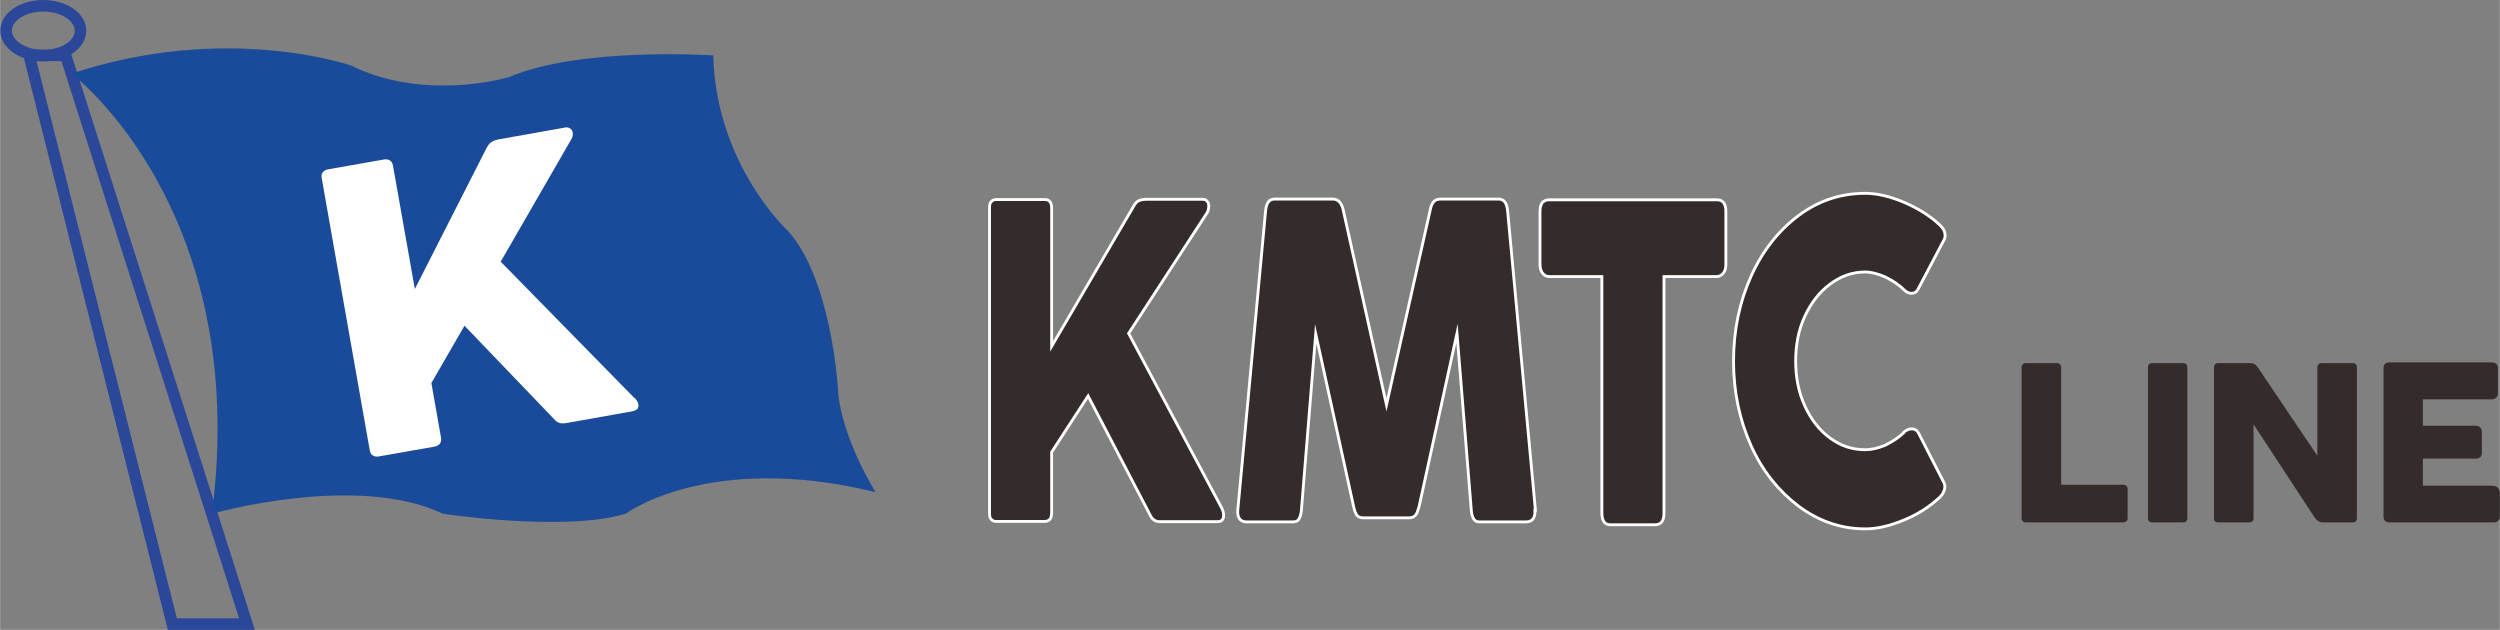 <?xml version="1.0" encoding="UTF-8"?>
<!DOCTYPE svg PUBLIC "-//W3C//DTD SVG 1.1//EN" "http://www.w3.org/Graphics/SVG/1.1/DTD/svg11.dtd">
<!-- Creator: CorelDRAW 2020 (64-Bit) -->
<svg xmlns="http://www.w3.org/2000/svg" xml:space="preserve" width="76.304mm" height="19.224mm" version="1.1" style="shape-rendering:geometricPrecision; text-rendering:geometricPrecision; image-rendering:optimizeQuality; fill-rule:evenodd; clip-rule:evenodd"
viewBox="0 0 104.22 26.26"
 xmlns:xlink="http://www.w3.org/1999/xlink"
 xmlns:xodm="http://www.corel.com/coreldraw/odm/2003">
 <rect x="0" y="0" width="104.22" height="26.26" fill="#808080" stroke="none"/>
 <defs>
  <style type="text/css">
   <![CDATA[
    .str1 {stroke:#FEFEFE;stroke-width:0.12;stroke-miterlimit:10}
    .str0 {stroke:#2A4799;stroke-width:0.48;stroke-miterlimit:10}
    .fil0 {fill:none;fill-rule:nonzero}
    .fil2 {fill:#FEFEFE;fill-rule:nonzero}
    .fil3 {fill:#332C2B;fill-rule:nonzero}
    .fil1 {fill:#1A4B9A;fill-rule:nonzero}
   ]]>
  </style>
 </defs>
 <g id="Layer_x0020_1">
  <g id="_2762461242640">
   <polygon class="fil0 str0" points="8.83,21.43 2.73,2.31 1.21,2.31 7.18,26.02 10.29,26.02 8.83,21.43 "/>
   <path class="fil0 str0" d="M3.35 1.28c0,-0.57 -0.7,-1.04 -1.55,-1.04 -0.86,0 -1.55,0.46 -1.55,1.04 0,0.57 0.7,1.04 1.55,1.04 0.86,0 1.55,-0.46 1.55,-1.04z"/>
   <path class="fil1" d="M34.91 15.96c0,0 -0.3,-4.39 -2.07,-6.34 0,0 -2.99,-2.74 -3.11,-7.31 0,0 -5.55,-0.37 -8.53,0.91 0,0 -3.47,1.04 -6.58,-0.49 0,0 -5.18,-1.81 -11.64,0.34 0,0 7.49,5.65 5.85,18.35l0 0c0,0 6.03,-1.72 9.63,0 0,0 5.06,0.77 7.62,0 0,0 3.47,-2.6 10.42,-0.9 0,0 -1.58,-2.5 -1.58,-4.57z"/>
   <polygon class="fil1" points="8.83,21.43 8.83,21.43 8.83,21.43 "/>
   <path class="fil2" d="M26.46 16.61l-5.59 -5.7 2.93 -5.08c0.07,-0.1 0.09,-0.21 0.07,-0.31 -0.01,-0.07 -0.04,-0.13 -0.12,-0.17 -0.06,-0.04 -0.13,-0.05 -0.21,-0.03l-2.7 0.48c-0.13,0.02 -0.25,0.06 -0.34,0.11 -0.09,0.05 -0.16,0.15 -0.23,0.28l-2.98 5.86 -0.91 -5.14c-0.02,-0.12 -0.07,-0.18 -0.13,-0.22 -0.06,-0.04 -0.15,-0.06 -0.25,-0.04l-2.33 0.41c-0.1,0.02 -0.18,0.07 -0.22,0.13 -0.06,0.06 -0.06,0.15 -0.04,0.25l2 11.33c0.02,0.1 0.05,0.18 0.13,0.22 0.06,0.04 0.15,0.06 0.25,0.04l2.33 -0.41c0.1,-0.02 0.18,-0.07 0.22,-0.13 0.04,-0.06 0.06,-0.15 0.04,-0.25l-0.4 -2.27 1.38 -2.39 3.79 3.95c0.12,0.12 0.28,0.14 0.45,0.11l2.75 -0.49c0.1,-0.02 0.16,-0.05 0.21,-0.09 0.06,-0.06 0.06,-0.13 0.05,-0.2 -0.01,-0.08 -0.07,-0.18 -0.15,-0.27z"/>
   <path class="fil3" d="M50.94 21.19l-3.88 -7.28 3.24 -4.98c0.07,-0.09 0.1,-0.21 0.1,-0.32 0,-0.08 -0.01,-0.15 -0.07,-0.21 -0.04,-0.06 -0.1,-0.08 -0.18,-0.08l-2.36 0c-0.12,0 -0.22,0.02 -0.31,0.06 -0.09,0.04 -0.16,0.13 -0.23,0.26l-3.4 5.81 0 -5.77c0,-0.13 -0.03,-0.21 -0.07,-0.26 -0.04,-0.06 -0.12,-0.09 -0.21,-0.09l-2.04 0c-0.09,0 -0.16,0.04 -0.21,0.09 -0.06,0.06 -0.07,0.15 -0.07,0.26l0 12.72c0,0.11 0.01,0.21 0.07,0.26 0.04,0.06 0.12,0.09 0.21,0.09l2.04 0c0.09,0 0.16,-0.04 0.21,-0.09 0.04,-0.06 0.07,-0.15 0.07,-0.26l0 -2.54 1.52 -2.34 2.62 5.03c0.09,0.15 0.22,0.21 0.37,0.21l2.4 0c0.09,0 0.15,-0.02 0.19,-0.06 0.06,-0.06 0.07,-0.13 0.07,-0.21 0,-0.09 -0.03,-0.21 -0.09,-0.32zm13.07 0.09l-1.16 -12.48c-0.03,-0.32 -0.15,-0.49 -0.37,-0.49l-2.43 0c-0.12,0 -0.22,0.04 -0.28,0.11 -0.07,0.08 -0.12,0.19 -0.15,0.36l-1.82 8.11 -1.8 -8.11c-0.07,-0.32 -0.22,-0.47 -0.44,-0.47l-2.43 0c-0.22,0 -0.34,0.17 -0.37,0.49l-1.16 12.48c-0.01,0.17 0.01,0.28 0.09,0.38 0.07,0.08 0.16,0.11 0.29,0.11l1.89 0c0.12,0 0.21,-0.02 0.26,-0.09 0.06,-0.08 0.1,-0.21 0.12,-0.36l0.6 -7.39 1.58 7.2c0.04,0.19 0.09,0.3 0.15,0.38 0.06,0.06 0.15,0.09 0.26,0.09l1.92 0c0.1,0 0.19,-0.04 0.25,-0.11 0.06,-0.06 0.1,-0.19 0.15,-0.36l1.58 -7.22 0.6 7.41c0.01,0.15 0.06,0.28 0.12,0.36 0.06,0.08 0.15,0.09 0.26,0.09l1.89 0c0.13,0 0.23,-0.04 0.29,-0.11 0.07,-0.09 0.1,-0.21 0.09,-0.38zm0.19 -10.25c0,0.15 0.04,0.28 0.1,0.36 0.07,0.09 0.16,0.15 0.28,0.15l2.2 0 0 9.86c0,0.17 0.03,0.28 0.1,0.38 0.06,0.08 0.15,0.11 0.28,0.11l1.83 0c0.12,0 0.22,-0.04 0.28,-0.11 0.07,-0.09 0.1,-0.21 0.1,-0.38l0 -9.86 2.2 0c0.12,0 0.21,-0.06 0.28,-0.15 0.07,-0.08 0.1,-0.21 0.1,-0.36l0 -2.22c0,-0.15 -0.03,-0.26 -0.1,-0.36 -0.07,-0.08 -0.16,-0.11 -0.28,-0.11l-6.99 0c-0.12,0 -0.21,0.04 -0.28,0.11 -0.06,0.09 -0.1,0.21 -0.1,0.36l0 2.22zm15.18 7.01c-0.22,0.21 -0.48,0.38 -0.78,0.53 -0.31,0.13 -0.59,0.19 -0.84,0.19 -0.53,0 -1.01,-0.15 -1.47,-0.49 -0.44,-0.32 -0.79,-0.77 -1.05,-1.34 -0.26,-0.57 -0.38,-1.19 -0.38,-1.85 0,-0.7 0.12,-1.32 0.38,-1.88 0.26,-0.57 0.62,-1.02 1.05,-1.34 0.45,-0.34 0.94,-0.51 1.47,-0.51 0.26,0 0.54,0.08 0.84,0.21 0.31,0.15 0.59,0.34 0.82,0.57 0.09,0.08 0.18,0.11 0.28,0.11 0.12,0 0.19,-0.06 0.25,-0.15l1.08 -2.05c0.04,-0.06 0.06,-0.13 0.06,-0.21 0,-0.15 -0.06,-0.28 -0.18,-0.4 -0.41,-0.4 -0.92,-0.72 -1.52,-0.98 -0.59,-0.25 -1.13,-0.38 -1.63,-0.38 -1.01,0 -1.93,0.3 -2.77,0.92 -0.84,0.62 -1.51,1.47 -1.99,2.54 -0.48,1.07 -0.73,2.24 -0.73,3.54 0,1.28 0.25,2.45 0.73,3.52 0.48,1.07 1.16,1.9 1.99,2.53 0.84,0.62 1.76,0.94 2.77,0.94 0.51,0 1.05,-0.13 1.64,-0.38 0.59,-0.25 1.07,-0.57 1.47,-0.94 0.06,-0.06 0.12,-0.13 0.15,-0.21 0.04,-0.08 0.06,-0.15 0.06,-0.23 0,-0.06 -0.01,-0.11 -0.04,-0.17l-1.05 -2.07c-0.06,-0.11 -0.15,-0.17 -0.28,-0.17 -0.1,0 -0.21,0.04 -0.32,0.13z"/>
   <path class="fil0 str1" d="M50.93 21.18l-3.88 -7.28 3.24 -4.98c0.07,-0.09 0.1,-0.21 0.1,-0.32 0,-0.08 -0.01,-0.15 -0.07,-0.21 -0.04,-0.06 -0.1,-0.08 -0.18,-0.08l-2.36 0c-0.12,0 -0.22,0.02 -0.31,0.06 -0.09,0.04 -0.16,0.13 -0.23,0.26l-3.4 5.81 0 -5.77c0,-0.13 -0.03,-0.21 -0.07,-0.26 -0.04,-0.06 -0.12,-0.09 -0.21,-0.09l-2.04 0c-0.09,0 -0.16,0.04 -0.2,0.09 -0.06,0.06 -0.07,0.15 -0.07,0.26l0 12.72c0,0.11 0.01,0.21 0.07,0.26 0.04,0.06 0.12,0.09 0.2,0.09l2.04 0c0.09,0 0.16,-0.04 0.21,-0.09 0.04,-0.06 0.07,-0.15 0.07,-0.26l0 -2.54 1.52 -2.34 2.62 5.03c0.09,0.15 0.22,0.21 0.37,0.21l2.4 0c0.09,0 0.15,-0.02 0.19,-0.06 0.06,-0.06 0.07,-0.13 0.07,-0.21 0,-0.09 -0.03,-0.21 -0.09,-0.32zm13.08 0.09l-1.16 -12.48c-0.03,-0.32 -0.15,-0.49 -0.37,-0.49l-2.43 0c-0.12,0 -0.22,0.04 -0.28,0.11 -0.07,0.08 -0.12,0.19 -0.15,0.36l-1.82 8.11 -1.8 -8.11c-0.07,-0.32 -0.22,-0.47 -0.44,-0.47l-2.43 0c-0.22,0 -0.34,0.17 -0.37,0.49l-1.16 12.48c-0.01,0.17 0.01,0.28 0.09,0.38 0.07,0.08 0.16,0.11 0.29,0.11l1.89 0c0.12,0 0.21,-0.02 0.26,-0.09 0.06,-0.08 0.1,-0.21 0.12,-0.36l0.6 -7.39 1.58 7.2c0.04,0.19 0.09,0.3 0.15,0.38 0.06,0.06 0.15,0.09 0.26,0.09l1.92 0c0.1,0 0.19,-0.04 0.25,-0.11 0.06,-0.06 0.1,-0.19 0.15,-0.36l1.58 -7.22 0.6 7.41c0.01,0.15 0.06,0.28 0.12,0.36 0.06,0.08 0.15,0.09 0.26,0.09l1.89 0c0.13,0 0.23,-0.04 0.29,-0.11 0.07,-0.09 0.1,-0.21 0.09,-0.38zm0.19 -10.25c0,0.15 0.04,0.28 0.1,0.36 0.07,0.09 0.16,0.15 0.28,0.15l2.2 0 0 9.86c0,0.17 0.03,0.28 0.1,0.38 0.06,0.08 0.15,0.11 0.28,0.11l1.83 0c0.12,0 0.22,-0.04 0.28,-0.11 0.07,-0.09 0.1,-0.21 0.1,-0.38l0 -9.86 2.2 0c0.12,0 0.21,-0.06 0.28,-0.15 0.07,-0.08 0.1,-0.21 0.1,-0.36l0 -2.22c0,-0.15 -0.03,-0.26 -0.1,-0.36 -0.07,-0.08 -0.16,-0.11 -0.28,-0.11l-6.99 0c-0.12,0 -0.2,0.04 -0.28,0.11 -0.06,0.09 -0.1,0.21 -0.1,0.36l0 2.22zm15.18 7.01c-0.22,0.21 -0.48,0.38 -0.78,0.53 -0.31,0.13 -0.59,0.19 -0.84,0.19 -0.53,0 -1.01,-0.15 -1.47,-0.49 -0.44,-0.32 -0.79,-0.77 -1.05,-1.34 -0.26,-0.57 -0.38,-1.19 -0.38,-1.85 0,-0.7 0.12,-1.32 0.38,-1.88 0.26,-0.57 0.62,-1.02 1.05,-1.34 0.45,-0.34 0.94,-0.51 1.47,-0.51 0.26,0 0.54,0.08 0.84,0.21 0.31,0.15 0.59,0.34 0.82,0.57 0.09,0.08 0.18,0.11 0.28,0.11 0.12,0 0.19,-0.06 0.25,-0.15l1.08 -2.05c0.04,-0.06 0.06,-0.13 0.06,-0.21 0,-0.15 -0.06,-0.28 -0.18,-0.4 -0.41,-0.4 -0.92,-0.72 -1.52,-0.98 -0.59,-0.25 -1.13,-0.38 -1.63,-0.38 -1.01,0 -1.93,0.3 -2.77,0.92 -0.83,0.62 -1.51,1.47 -1.99,2.54 -0.48,1.07 -0.73,2.24 -0.73,3.54 0,1.28 0.25,2.45 0.73,3.52 0.48,1.07 1.16,1.9 1.99,2.53 0.84,0.62 1.76,0.94 2.77,0.94 0.51,0 1.05,-0.13 1.64,-0.38 0.59,-0.24 1.07,-0.57 1.47,-0.94 0.06,-0.06 0.12,-0.13 0.15,-0.21 0.04,-0.08 0.06,-0.15 0.06,-0.23 0,-0.06 -0.01,-0.11 -0.04,-0.17l-1.06 -2.07c-0.06,-0.11 -0.15,-0.17 -0.28,-0.17 -0.1,0 -0.21,0.04 -0.32,0.13zm2.12 3.74"/>
   <path class="fil3" d="M88.52 20.21l-2.59 0 0 -4.89c0,-0.07 -0.02,-0.1 -0.05,-0.13 -0.04,-0.04 -0.07,-0.05 -0.13,-0.05l-1.29 0c-0.06,0 -0.1,0.01 -0.13,0.05 -0.04,0.03 -0.05,0.07 -0.05,0.13l0 6.28c0,0.06 0.01,0.1 0.05,0.13 0.03,0.03 0.07,0.05 0.13,0.05l4.06 0c0.06,0 0.1,-0.02 0.13,-0.05 0.04,-0.03 0.05,-0.07 0.05,-0.13l0 -1.21c0,-0.06 -0.01,-0.1 -0.05,-0.13 -0.03,-0.03 -0.07,-0.05 -0.13,-0.05zm2.67 -4.89c0,-0.12 -0.06,-0.18 -0.17,-0.18l-1.29 0c-0.12,0 -0.18,0.06 -0.18,0.18l0 6.28c0,0.06 0.01,0.1 0.04,0.13 0.04,0.03 0.07,0.05 0.14,0.05l1.29 0c0.11,0 0.17,-0.06 0.17,-0.18l0 -6.28zm6.89 -0.18l-1.29 0c-0.06,0 -0.09,0.01 -0.13,0.05 -0.03,0.03 -0.05,0.07 -0.05,0.13l0 3.68 -2.46 -3.65c-0.09,-0.15 -0.2,-0.21 -0.33,-0.21l-1.34 0c-0.06,0 -0.1,0.01 -0.13,0.05 -0.04,0.03 -0.05,0.07 -0.05,0.13l0 6.28c0,0.07 0.01,0.1 0.05,0.14 0.03,0.03 0.07,0.04 0.13,0.04l1.29 0c0.06,0 0.09,-0.01 0.13,-0.04 0.03,-0.04 0.05,-0.07 0.05,-0.14l0 -3.91 2.55 3.89c0.09,0.13 0.2,0.2 0.34,0.2l1.24 0c0.06,0 0.1,-0.01 0.13,-0.04 0.03,-0.04 0.05,-0.07 0.05,-0.14l0 -6.28c0,-0.07 -0.01,-0.1 -0.05,-0.13 -0.03,-0.04 -0.07,-0.05 -0.13,-0.05zm1.29 6.4c0,0.07 0.02,0.13 0.06,0.17 0.05,0.05 0.1,0.07 0.18,0.07l4.36 0c0.07,0 0.14,-0.02 0.18,-0.07 0.05,-0.04 0.07,-0.1 0.07,-0.17l0 -0.99c0,-0.09 -0.04,-0.17 -0.09,-0.22 -0.06,-0.06 -0.14,-0.08 -0.24,-0.08l-2.88 0 0 -1.13 2.19 0c0.08,0 0.15,-0.02 0.2,-0.06 0.05,-0.05 0.07,-0.1 0.07,-0.19l0 -0.86c0,-0.08 -0.03,-0.14 -0.07,-0.19 -0.05,-0.05 -0.11,-0.07 -0.2,-0.07l-2.19 0 0 -1.1 2.88 0c0.07,0 0.14,-0.03 0.18,-0.07 0.05,-0.05 0.07,-0.1 0.07,-0.18l0 -1.05c0,-0.07 -0.02,-0.13 -0.07,-0.18 -0.05,-0.04 -0.1,-0.06 -0.18,-0.06l-4.28 0c-0.07,0 -0.13,0.02 -0.18,0.06 -0.04,0.05 -0.06,0.1 -0.06,0.18l0 6.17z"/>
  </g>
 </g>
</svg>

